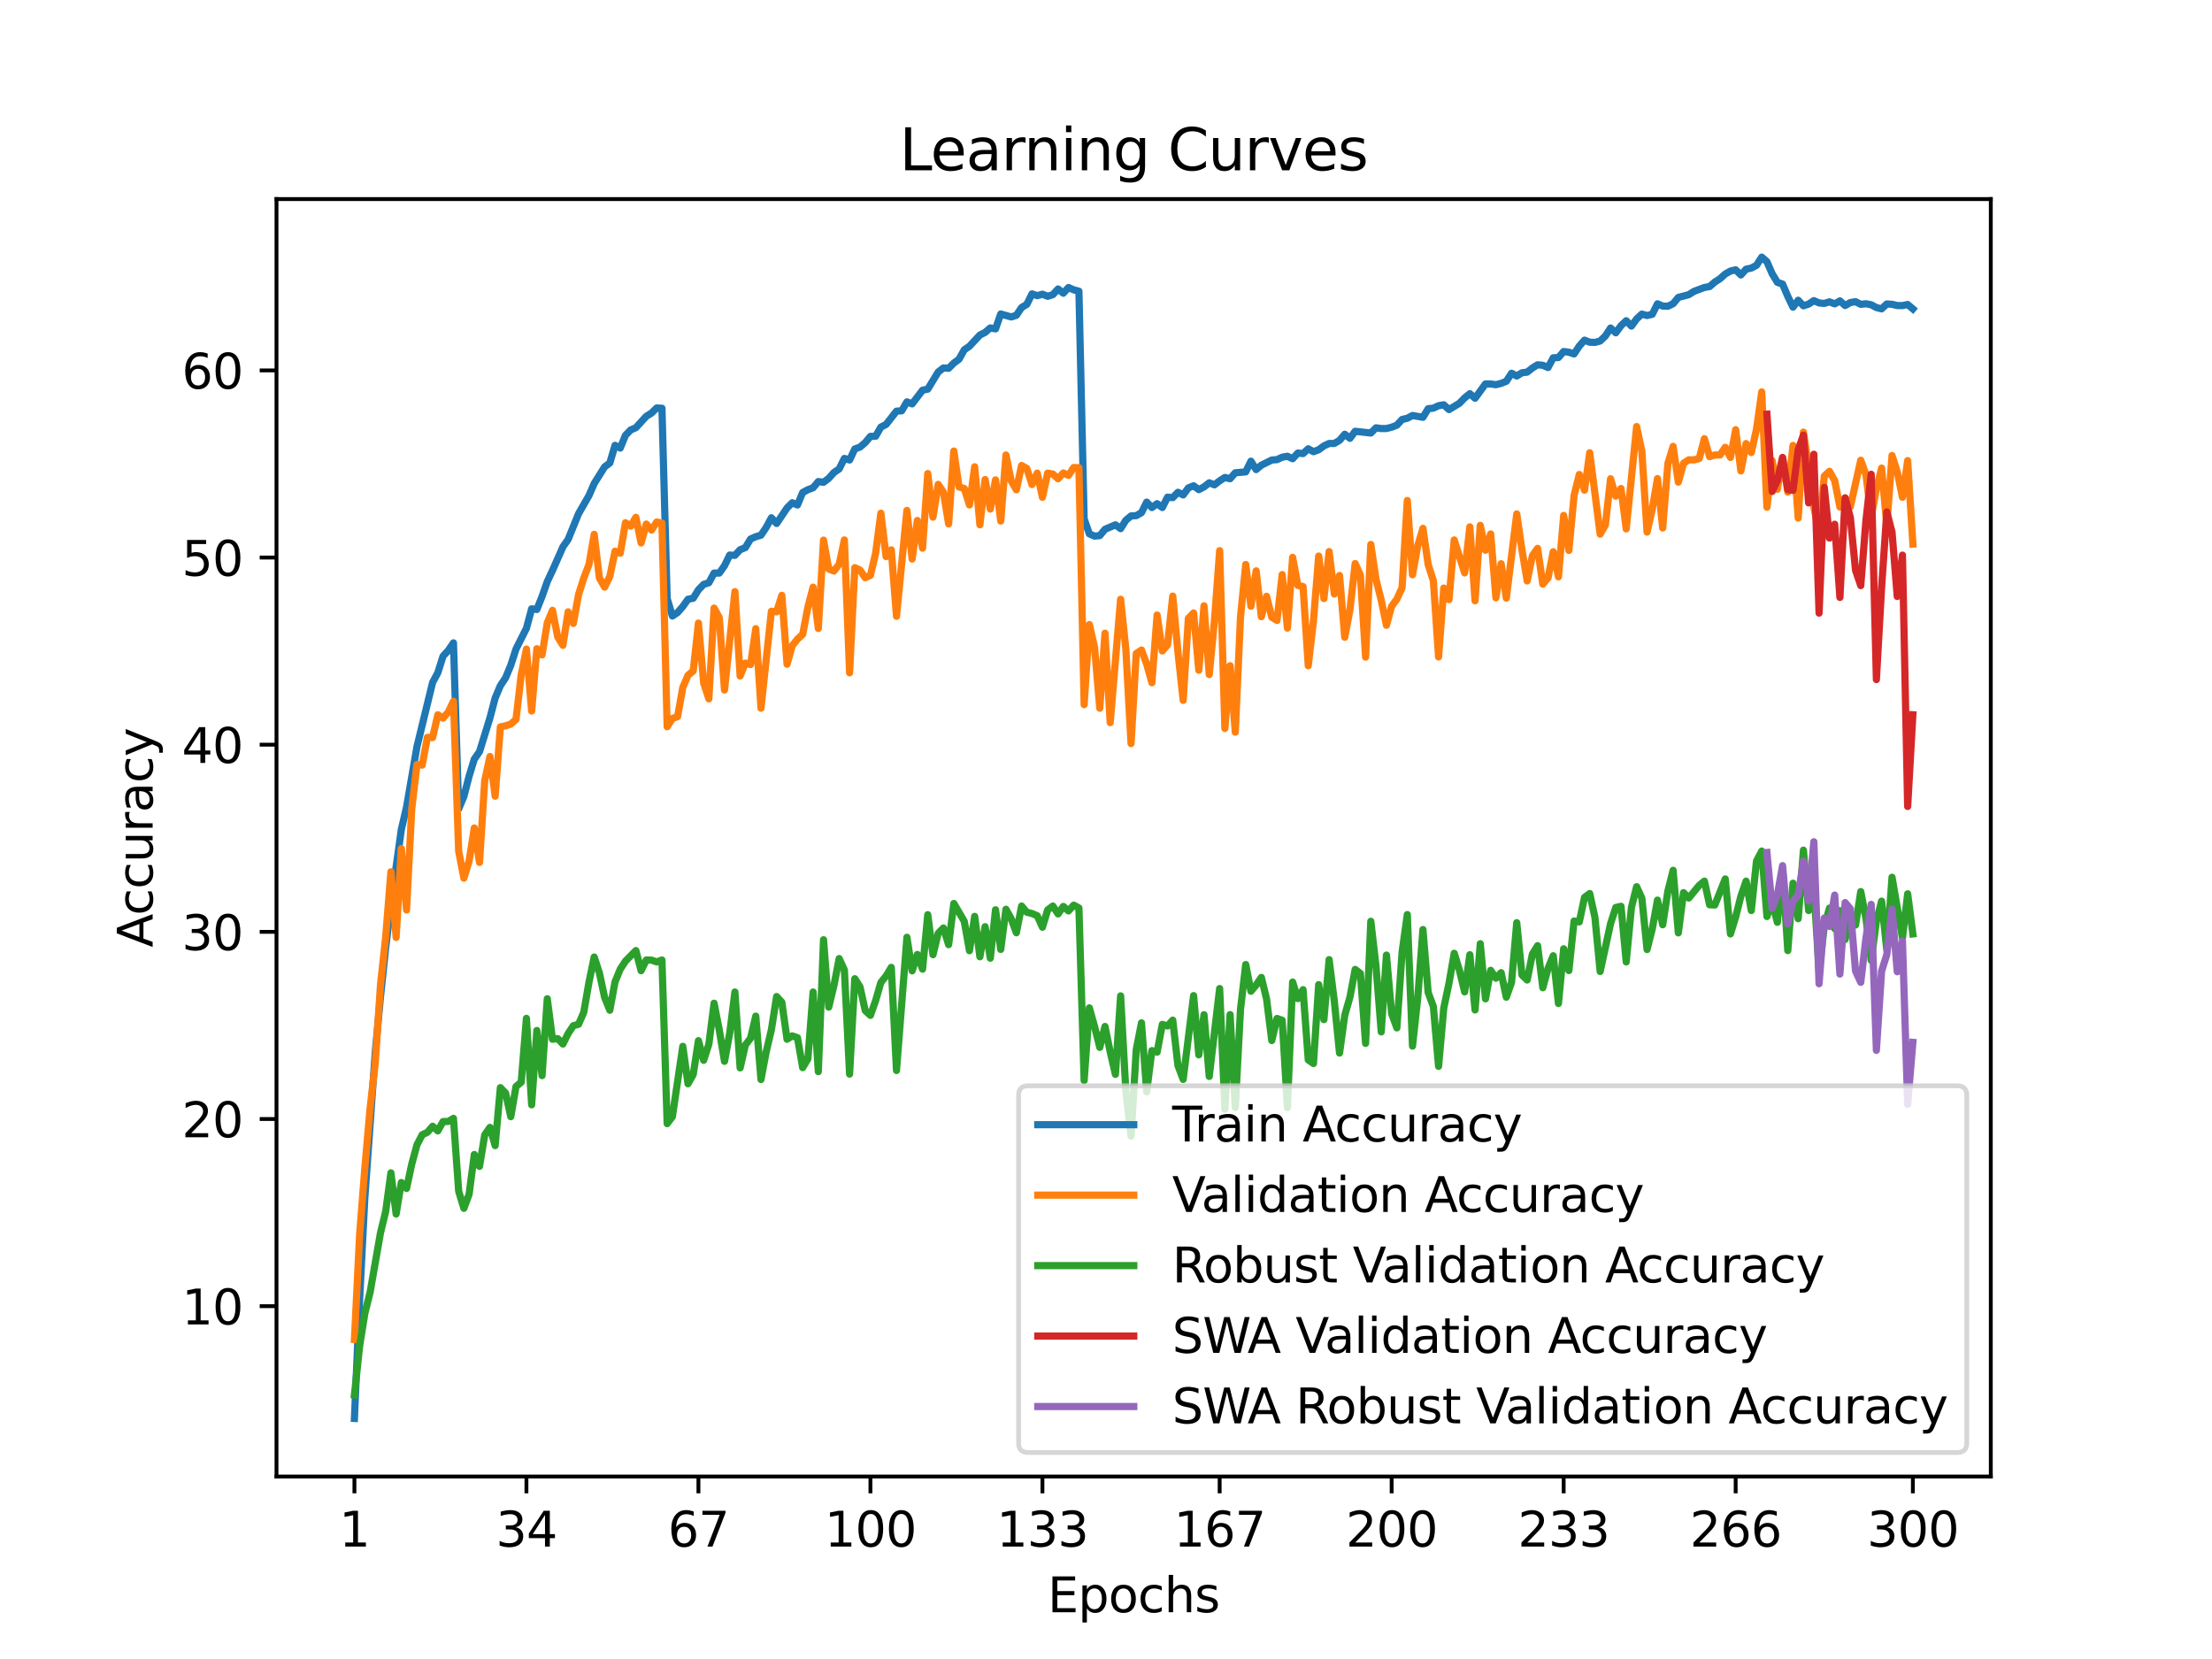 <?xml version="1.0" encoding="utf-8" standalone="no"?>
<!DOCTYPE svg PUBLIC "-//W3C//DTD SVG 1.1//EN"
  "http://www.w3.org/Graphics/SVG/1.1/DTD/svg11.dtd">
<svg xmlns:xlink="http://www.w3.org/1999/xlink" width="460.8pt" height="345.6pt" viewBox="0 0 460.8 345.6" xmlns="http://www.w3.org/2000/svg" version="1.1">
 <defs>
  <style type="text/css">*{stroke-linejoin: round; stroke-linecap: butt}</style>
 </defs>
 <g id="figure_1">
  <g id="patch_1">
   <path d="M 0 345.6 
L 460.8 345.6 
L 460.8 0 
L 0 0 
z
" style="fill: #ffffff"/>
  </g>
  <g id="axes_1">
   <g id="patch_2">
    <path d="M 57.6 307.584 
L 414.72 307.584 
L 414.72 41.472 
L 57.6 41.472 
z
" style="fill: #ffffff"/>
   </g>
   <g id="matplotlib.axis_1">
    <g id="xtick_1">
     <g id="line2d_1">
      <defs>
       <path id="m7c2b54665d" d="M 0 0 
L 0 3.5 
" style="stroke: #000000; stroke-width: 0.8"/>
      </defs>
      <g>
       <use xlink:href="#m7c2b54665d" x="73.833" y="307.584" style="stroke: #000000; stroke-width: 0.8"/>
      </g>
     </g>
     <g id="text_1">
      <!-- 1 -->
      <g transform="translate(70.651 322.182) scale(0.1 -0.1)">
       <defs>
        <path id="DejaVuSans-31" d="M 794 531 
L 1825 531 
L 1825 4091 
L 703 3866 
L 703 4441 
L 1819 4666 
L 2450 4666 
L 2450 531 
L 3481 531 
L 3481 0 
L 794 0 
L 794 531 
z
" transform="scale(0.016)"/>
       </defs>
       <use xlink:href="#DejaVuSans-31"/>
      </g>
     </g>
    </g>
    <g id="xtick_2">
     <g id="line2d_2">
      <g>
       <use xlink:href="#m7c2b54665d" x="109.664" y="307.584" style="stroke: #000000; stroke-width: 0.8"/>
      </g>
     </g>
     <g id="text_2">
      <!-- 34 -->
      <g transform="translate(103.302 322.182) scale(0.1 -0.1)">
       <defs>
        <path id="DejaVuSans-33" d="M 2597 2516 
Q 3050 2419 3304 2112 
Q 3559 1806 3559 1356 
Q 3559 666 3084 287 
Q 2609 -91 1734 -91 
Q 1441 -91 1130 -33 
Q 819 25 488 141 
L 488 750 
Q 750 597 1062 519 
Q 1375 441 1716 441 
Q 2309 441 2620 675 
Q 2931 909 2931 1356 
Q 2931 1769 2642 2001 
Q 2353 2234 1838 2234 
L 1294 2234 
L 1294 2753 
L 1863 2753 
Q 2328 2753 2575 2939 
Q 2822 3125 2822 3475 
Q 2822 3834 2567 4026 
Q 2313 4219 1838 4219 
Q 1578 4219 1281 4162 
Q 984 4106 628 3988 
L 628 4550 
Q 988 4650 1302 4700 
Q 1616 4750 1894 4750 
Q 2613 4750 3031 4423 
Q 3450 4097 3450 3541 
Q 3450 3153 3228 2886 
Q 3006 2619 2597 2516 
z
" transform="scale(0.016)"/>
        <path id="DejaVuSans-34" d="M 2419 4116 
L 825 1625 
L 2419 1625 
L 2419 4116 
z
M 2253 4666 
L 3047 4666 
L 3047 1625 
L 3713 1625 
L 3713 1100 
L 3047 1100 
L 3047 0 
L 2419 0 
L 2419 1100 
L 313 1100 
L 313 1709 
L 2253 4666 
z
" transform="scale(0.016)"/>
       </defs>
       <use xlink:href="#DejaVuSans-33"/>
       <use xlink:href="#DejaVuSans-34" x="63.623"/>
      </g>
     </g>
    </g>
    <g id="xtick_3">
     <g id="line2d_3">
      <g>
       <use xlink:href="#m7c2b54665d" x="145.496" y="307.584" style="stroke: #000000; stroke-width: 0.8"/>
      </g>
     </g>
     <g id="text_3">
      <!-- 67 -->
      <g transform="translate(139.133 322.182) scale(0.1 -0.1)">
       <defs>
        <path id="DejaVuSans-36" d="M 2113 2584 
Q 1688 2584 1439 2293 
Q 1191 2003 1191 1497 
Q 1191 994 1439 701 
Q 1688 409 2113 409 
Q 2538 409 2786 701 
Q 3034 994 3034 1497 
Q 3034 2003 2786 2293 
Q 2538 2584 2113 2584 
z
M 3366 4563 
L 3366 3988 
Q 3128 4100 2886 4159 
Q 2644 4219 2406 4219 
Q 1781 4219 1451 3797 
Q 1122 3375 1075 2522 
Q 1259 2794 1537 2939 
Q 1816 3084 2150 3084 
Q 2853 3084 3261 2657 
Q 3669 2231 3669 1497 
Q 3669 778 3244 343 
Q 2819 -91 2113 -91 
Q 1303 -91 875 529 
Q 447 1150 447 2328 
Q 447 3434 972 4092 
Q 1497 4750 2381 4750 
Q 2619 4750 2861 4703 
Q 3103 4656 3366 4563 
z
" transform="scale(0.016)"/>
        <path id="DejaVuSans-37" d="M 525 4666 
L 3525 4666 
L 3525 4397 
L 1831 0 
L 1172 0 
L 2766 4134 
L 525 4134 
L 525 4666 
z
" transform="scale(0.016)"/>
       </defs>
       <use xlink:href="#DejaVuSans-36"/>
       <use xlink:href="#DejaVuSans-37" x="63.623"/>
      </g>
     </g>
    </g>
    <g id="xtick_4">
     <g id="line2d_4">
      <g>
       <use xlink:href="#m7c2b54665d" x="181.327" y="307.584" style="stroke: #000000; stroke-width: 0.8"/>
      </g>
     </g>
     <g id="text_4">
      <!-- 100 -->
      <g transform="translate(171.783 322.182) scale(0.1 -0.1)">
       <defs>
        <path id="DejaVuSans-30" d="M 2034 4250 
Q 1547 4250 1301 3770 
Q 1056 3291 1056 2328 
Q 1056 1369 1301 889 
Q 1547 409 2034 409 
Q 2525 409 2770 889 
Q 3016 1369 3016 2328 
Q 3016 3291 2770 3770 
Q 2525 4250 2034 4250 
z
M 2034 4750 
Q 2819 4750 3233 4129 
Q 3647 3509 3647 2328 
Q 3647 1150 3233 529 
Q 2819 -91 2034 -91 
Q 1250 -91 836 529 
Q 422 1150 422 2328 
Q 422 3509 836 4129 
Q 1250 4750 2034 4750 
z
" transform="scale(0.016)"/>
       </defs>
       <use xlink:href="#DejaVuSans-31"/>
       <use xlink:href="#DejaVuSans-30" x="63.623"/>
       <use xlink:href="#DejaVuSans-30" x="127.246"/>
      </g>
     </g>
    </g>
    <g id="xtick_5">
     <g id="line2d_5">
      <g>
       <use xlink:href="#m7c2b54665d" x="217.158" y="307.584" style="stroke: #000000; stroke-width: 0.8"/>
      </g>
     </g>
     <g id="text_5">
      <!-- 133 -->
      <g transform="translate(207.615 322.182) scale(0.1 -0.1)">
       <use xlink:href="#DejaVuSans-31"/>
       <use xlink:href="#DejaVuSans-33" x="63.623"/>
       <use xlink:href="#DejaVuSans-33" x="127.246"/>
      </g>
     </g>
    </g>
    <g id="xtick_6">
     <g id="line2d_6">
      <g>
       <use xlink:href="#m7c2b54665d" x="254.076" y="307.584" style="stroke: #000000; stroke-width: 0.8"/>
      </g>
     </g>
     <g id="text_6">
      <!-- 167 -->
      <g transform="translate(244.532 322.182) scale(0.1 -0.1)">
       <use xlink:href="#DejaVuSans-31"/>
       <use xlink:href="#DejaVuSans-36" x="63.623"/>
       <use xlink:href="#DejaVuSans-37" x="127.246"/>
      </g>
     </g>
    </g>
    <g id="xtick_7">
     <g id="line2d_7">
      <g>
       <use xlink:href="#m7c2b54665d" x="289.907" y="307.584" style="stroke: #000000; stroke-width: 0.8"/>
      </g>
     </g>
     <g id="text_7">
      <!-- 200 -->
      <g transform="translate(280.363 322.182) scale(0.1 -0.1)">
       <defs>
        <path id="DejaVuSans-32" d="M 1228 531 
L 3431 531 
L 3431 0 
L 469 0 
L 469 531 
Q 828 903 1448 1529 
Q 2069 2156 2228 2338 
Q 2531 2678 2651 2914 
Q 2772 3150 2772 3378 
Q 2772 3750 2511 3984 
Q 2250 4219 1831 4219 
Q 1534 4219 1204 4116 
Q 875 4013 500 3803 
L 500 4441 
Q 881 4594 1212 4672 
Q 1544 4750 1819 4750 
Q 2544 4750 2975 4387 
Q 3406 4025 3406 3419 
Q 3406 3131 3298 2873 
Q 3191 2616 2906 2266 
Q 2828 2175 2409 1742 
Q 1991 1309 1228 531 
z
" transform="scale(0.016)"/>
       </defs>
       <use xlink:href="#DejaVuSans-32"/>
       <use xlink:href="#DejaVuSans-30" x="63.623"/>
       <use xlink:href="#DejaVuSans-30" x="127.246"/>
      </g>
     </g>
    </g>
    <g id="xtick_8">
     <g id="line2d_8">
      <g>
       <use xlink:href="#m7c2b54665d" x="325.739" y="307.584" style="stroke: #000000; stroke-width: 0.8"/>
      </g>
     </g>
     <g id="text_8">
      <!-- 233 -->
      <g transform="translate(316.195 322.182) scale(0.1 -0.1)">
       <use xlink:href="#DejaVuSans-32"/>
       <use xlink:href="#DejaVuSans-33" x="63.623"/>
       <use xlink:href="#DejaVuSans-33" x="127.246"/>
      </g>
     </g>
    </g>
    <g id="xtick_9">
     <g id="line2d_9">
      <g>
       <use xlink:href="#m7c2b54665d" x="361.57" y="307.584" style="stroke: #000000; stroke-width: 0.8"/>
      </g>
     </g>
     <g id="text_9">
      <!-- 266 -->
      <g transform="translate(352.026 322.182) scale(0.1 -0.1)">
       <use xlink:href="#DejaVuSans-32"/>
       <use xlink:href="#DejaVuSans-36" x="63.623"/>
       <use xlink:href="#DejaVuSans-36" x="127.246"/>
      </g>
     </g>
    </g>
    <g id="xtick_10">
     <g id="line2d_10">
      <g>
       <use xlink:href="#m7c2b54665d" x="398.487" y="307.584" style="stroke: #000000; stroke-width: 0.8"/>
      </g>
     </g>
     <g id="text_10">
      <!-- 300 -->
      <g transform="translate(388.944 322.182) scale(0.1 -0.1)">
       <use xlink:href="#DejaVuSans-33"/>
       <use xlink:href="#DejaVuSans-30" x="63.623"/>
       <use xlink:href="#DejaVuSans-30" x="127.246"/>
      </g>
     </g>
    </g>
    <g id="text_11">
     <!-- Epochs -->
     <g transform="translate(218.244 335.861) scale(0.1 -0.1)">
      <defs>
       <path id="DejaVuSans-45" d="M 628 4666 
L 3578 4666 
L 3578 4134 
L 1259 4134 
L 1259 2753 
L 3481 2753 
L 3481 2222 
L 1259 2222 
L 1259 531 
L 3634 531 
L 3634 0 
L 628 0 
L 628 4666 
z
" transform="scale(0.016)"/>
       <path id="DejaVuSans-70" d="M 1159 525 
L 1159 -1331 
L 581 -1331 
L 581 3500 
L 1159 3500 
L 1159 2969 
Q 1341 3281 1617 3432 
Q 1894 3584 2278 3584 
Q 2916 3584 3314 3078 
Q 3713 2572 3713 1747 
Q 3713 922 3314 415 
Q 2916 -91 2278 -91 
Q 1894 -91 1617 61 
Q 1341 213 1159 525 
z
M 3116 1747 
Q 3116 2381 2855 2742 
Q 2594 3103 2138 3103 
Q 1681 3103 1420 2742 
Q 1159 2381 1159 1747 
Q 1159 1113 1420 752 
Q 1681 391 2138 391 
Q 2594 391 2855 752 
Q 3116 1113 3116 1747 
z
" transform="scale(0.016)"/>
       <path id="DejaVuSans-6f" d="M 1959 3097 
Q 1497 3097 1228 2736 
Q 959 2375 959 1747 
Q 959 1119 1226 758 
Q 1494 397 1959 397 
Q 2419 397 2687 759 
Q 2956 1122 2956 1747 
Q 2956 2369 2687 2733 
Q 2419 3097 1959 3097 
z
M 1959 3584 
Q 2709 3584 3137 3096 
Q 3566 2609 3566 1747 
Q 3566 888 3137 398 
Q 2709 -91 1959 -91 
Q 1206 -91 779 398 
Q 353 888 353 1747 
Q 353 2609 779 3096 
Q 1206 3584 1959 3584 
z
" transform="scale(0.016)"/>
       <path id="DejaVuSans-63" d="M 3122 3366 
L 3122 2828 
Q 2878 2963 2633 3030 
Q 2388 3097 2138 3097 
Q 1578 3097 1268 2742 
Q 959 2388 959 1747 
Q 959 1106 1268 751 
Q 1578 397 2138 397 
Q 2388 397 2633 464 
Q 2878 531 3122 666 
L 3122 134 
Q 2881 22 2623 -34 
Q 2366 -91 2075 -91 
Q 1284 -91 818 406 
Q 353 903 353 1747 
Q 353 2603 823 3093 
Q 1294 3584 2113 3584 
Q 2378 3584 2631 3529 
Q 2884 3475 3122 3366 
z
" transform="scale(0.016)"/>
       <path id="DejaVuSans-68" d="M 3513 2113 
L 3513 0 
L 2938 0 
L 2938 2094 
Q 2938 2591 2744 2837 
Q 2550 3084 2163 3084 
Q 1697 3084 1428 2787 
Q 1159 2491 1159 1978 
L 1159 0 
L 581 0 
L 581 4863 
L 1159 4863 
L 1159 2956 
Q 1366 3272 1645 3428 
Q 1925 3584 2291 3584 
Q 2894 3584 3203 3211 
Q 3513 2838 3513 2113 
z
" transform="scale(0.016)"/>
       <path id="DejaVuSans-73" d="M 2834 3397 
L 2834 2853 
Q 2591 2978 2328 3040 
Q 2066 3103 1784 3103 
Q 1356 3103 1142 2972 
Q 928 2841 928 2578 
Q 928 2378 1081 2264 
Q 1234 2150 1697 2047 
L 1894 2003 
Q 2506 1872 2764 1633 
Q 3022 1394 3022 966 
Q 3022 478 2636 193 
Q 2250 -91 1575 -91 
Q 1294 -91 989 -36 
Q 684 19 347 128 
L 347 722 
Q 666 556 975 473 
Q 1284 391 1588 391 
Q 1994 391 2212 530 
Q 2431 669 2431 922 
Q 2431 1156 2273 1281 
Q 2116 1406 1581 1522 
L 1381 1569 
Q 847 1681 609 1914 
Q 372 2147 372 2553 
Q 372 3047 722 3315 
Q 1072 3584 1716 3584 
Q 2034 3584 2315 3537 
Q 2597 3491 2834 3397 
z
" transform="scale(0.016)"/>
      </defs>
      <use xlink:href="#DejaVuSans-45"/>
      <use xlink:href="#DejaVuSans-70" x="63.184"/>
      <use xlink:href="#DejaVuSans-6f" x="126.66"/>
      <use xlink:href="#DejaVuSans-63" x="187.842"/>
      <use xlink:href="#DejaVuSans-68" x="242.822"/>
      <use xlink:href="#DejaVuSans-73" x="306.201"/>
     </g>
    </g>
   </g>
   <g id="matplotlib.axis_2">
    <g id="ytick_1">
     <g id="line2d_11">
      <defs>
       <path id="m77ca73dbf1" d="M 0 0 
L -3.5 0 
" style="stroke: #000000; stroke-width: 0.8"/>
      </defs>
      <g>
       <use xlink:href="#m77ca73dbf1" x="57.6" y="272.099" style="stroke: #000000; stroke-width: 0.8"/>
      </g>
     </g>
     <g id="text_12">
      <!-- 10 -->
      <g transform="translate(37.875 275.898) scale(0.1 -0.1)">
       <use xlink:href="#DejaVuSans-31"/>
       <use xlink:href="#DejaVuSans-30" x="63.623"/>
      </g>
     </g>
    </g>
    <g id="ytick_2">
     <g id="line2d_12">
      <g>
       <use xlink:href="#m77ca73dbf1" x="57.6" y="233.111" style="stroke: #000000; stroke-width: 0.8"/>
      </g>
     </g>
     <g id="text_13">
      <!-- 20 -->
      <g transform="translate(37.875 236.91) scale(0.1 -0.1)">
       <use xlink:href="#DejaVuSans-32"/>
       <use xlink:href="#DejaVuSans-30" x="63.623"/>
      </g>
     </g>
    </g>
    <g id="ytick_3">
     <g id="line2d_13">
      <g>
       <use xlink:href="#m77ca73dbf1" x="57.6" y="194.123" style="stroke: #000000; stroke-width: 0.8"/>
      </g>
     </g>
     <g id="text_14">
      <!-- 30 -->
      <g transform="translate(37.875 197.923) scale(0.1 -0.1)">
       <use xlink:href="#DejaVuSans-33"/>
       <use xlink:href="#DejaVuSans-30" x="63.623"/>
      </g>
     </g>
    </g>
    <g id="ytick_4">
     <g id="line2d_14">
      <g>
       <use xlink:href="#m77ca73dbf1" x="57.6" y="155.135" style="stroke: #000000; stroke-width: 0.8"/>
      </g>
     </g>
     <g id="text_15">
      <!-- 40 -->
      <g transform="translate(37.875 158.935) scale(0.1 -0.1)">
       <use xlink:href="#DejaVuSans-34"/>
       <use xlink:href="#DejaVuSans-30" x="63.623"/>
      </g>
     </g>
    </g>
    <g id="ytick_5">
     <g id="line2d_15">
      <g>
       <use xlink:href="#m77ca73dbf1" x="57.6" y="116.147" style="stroke: #000000; stroke-width: 0.8"/>
      </g>
     </g>
     <g id="text_16">
      <!-- 50 -->
      <g transform="translate(37.875 119.947) scale(0.1 -0.1)">
       <defs>
        <path id="DejaVuSans-35" d="M 691 4666 
L 3169 4666 
L 3169 4134 
L 1269 4134 
L 1269 2991 
Q 1406 3038 1543 3061 
Q 1681 3084 1819 3084 
Q 2600 3084 3056 2656 
Q 3513 2228 3513 1497 
Q 3513 744 3044 326 
Q 2575 -91 1722 -91 
Q 1428 -91 1123 -41 
Q 819 9 494 109 
L 494 744 
Q 775 591 1075 516 
Q 1375 441 1709 441 
Q 2250 441 2565 725 
Q 2881 1009 2881 1497 
Q 2881 1984 2565 2268 
Q 2250 2553 1709 2553 
Q 1456 2553 1204 2497 
Q 953 2441 691 2322 
L 691 4666 
z
" transform="scale(0.016)"/>
       </defs>
       <use xlink:href="#DejaVuSans-35"/>
       <use xlink:href="#DejaVuSans-30" x="63.623"/>
      </g>
     </g>
    </g>
    <g id="ytick_6">
     <g id="line2d_16">
      <g>
       <use xlink:href="#m77ca73dbf1" x="57.6" y="77.16" style="stroke: #000000; stroke-width: 0.8"/>
      </g>
     </g>
     <g id="text_17">
      <!-- 60 -->
      <g transform="translate(37.875 80.959) scale(0.1 -0.1)">
       <use xlink:href="#DejaVuSans-36"/>
       <use xlink:href="#DejaVuSans-30" x="63.623"/>
      </g>
     </g>
    </g>
    <g id="text_18">
     <!-- Accuracy -->
     <g transform="translate(31.795 197.356) rotate(-90) scale(0.1 -0.1)">
      <defs>
       <path id="DejaVuSans-41" d="M 2188 4044 
L 1331 1722 
L 3047 1722 
L 2188 4044 
z
M 1831 4666 
L 2547 4666 
L 4325 0 
L 3669 0 
L 3244 1197 
L 1141 1197 
L 716 0 
L 50 0 
L 1831 4666 
z
" transform="scale(0.016)"/>
       <path id="DejaVuSans-75" d="M 544 1381 
L 544 3500 
L 1119 3500 
L 1119 1403 
Q 1119 906 1312 657 
Q 1506 409 1894 409 
Q 2359 409 2629 706 
Q 2900 1003 2900 1516 
L 2900 3500 
L 3475 3500 
L 3475 0 
L 2900 0 
L 2900 538 
Q 2691 219 2414 64 
Q 2138 -91 1772 -91 
Q 1169 -91 856 284 
Q 544 659 544 1381 
z
M 1991 3584 
L 1991 3584 
z
" transform="scale(0.016)"/>
       <path id="DejaVuSans-72" d="M 2631 2963 
Q 2534 3019 2420 3045 
Q 2306 3072 2169 3072 
Q 1681 3072 1420 2755 
Q 1159 2438 1159 1844 
L 1159 0 
L 581 0 
L 581 3500 
L 1159 3500 
L 1159 2956 
Q 1341 3275 1631 3429 
Q 1922 3584 2338 3584 
Q 2397 3584 2469 3576 
Q 2541 3569 2628 3553 
L 2631 2963 
z
" transform="scale(0.016)"/>
       <path id="DejaVuSans-61" d="M 2194 1759 
Q 1497 1759 1228 1600 
Q 959 1441 959 1056 
Q 959 750 1161 570 
Q 1363 391 1709 391 
Q 2188 391 2477 730 
Q 2766 1069 2766 1631 
L 2766 1759 
L 2194 1759 
z
M 3341 1997 
L 3341 0 
L 2766 0 
L 2766 531 
Q 2569 213 2275 61 
Q 1981 -91 1556 -91 
Q 1019 -91 701 211 
Q 384 513 384 1019 
Q 384 1609 779 1909 
Q 1175 2209 1959 2209 
L 2766 2209 
L 2766 2266 
Q 2766 2663 2505 2880 
Q 2244 3097 1772 3097 
Q 1472 3097 1187 3025 
Q 903 2953 641 2809 
L 641 3341 
Q 956 3463 1253 3523 
Q 1550 3584 1831 3584 
Q 2591 3584 2966 3190 
Q 3341 2797 3341 1997 
z
" transform="scale(0.016)"/>
       <path id="DejaVuSans-79" d="M 2059 -325 
Q 1816 -950 1584 -1140 
Q 1353 -1331 966 -1331 
L 506 -1331 
L 506 -850 
L 844 -850 
Q 1081 -850 1212 -737 
Q 1344 -625 1503 -206 
L 1606 56 
L 191 3500 
L 800 3500 
L 1894 763 
L 2988 3500 
L 3597 3500 
L 2059 -325 
z
" transform="scale(0.016)"/>
      </defs>
      <use xlink:href="#DejaVuSans-41"/>
      <use xlink:href="#DejaVuSans-63" x="66.658"/>
      <use xlink:href="#DejaVuSans-63" x="121.639"/>
      <use xlink:href="#DejaVuSans-75" x="176.619"/>
      <use xlink:href="#DejaVuSans-72" x="239.998"/>
      <use xlink:href="#DejaVuSans-61" x="281.111"/>
      <use xlink:href="#DejaVuSans-63" x="342.391"/>
      <use xlink:href="#DejaVuSans-79" x="397.371"/>
     </g>
    </g>
   </g>
   <g id="line2d_17">
    <path d="M 73.833 295.488 
L 74.919 270.649 
L 76.004 249.533 
L 78.176 219.169 
L 79.262 207.66 
L 80.348 197.429 
L 81.433 188.396 
L 83.605 172.801 
L 84.691 168.122 
L 86.862 155.529 
L 90.12 142.164 
L 91.206 140.141 
L 92.291 136.698 
L 93.377 135.513 
L 94.463 133.922 
L 95.549 168.504 
L 96.635 165.912 
L 97.72 161.697 
L 98.806 158.145 
L 99.892 156.59 
L 102.064 149.548 
L 103.149 145.416 
L 104.235 142.839 
L 105.321 141.201 
L 106.407 138.573 
L 107.493 135.205 
L 109.664 130.885 
L 110.75 126.83 
L 111.836 126.967 
L 112.922 124.249 
L 114.007 121.15 
L 115.093 118.842 
L 117.265 113.921 
L 118.351 112.37 
L 120.522 107.013 
L 122.694 103.231 
L 123.78 100.728 
L 125.951 97.258 
L 127.037 96.447 
L 128.123 92.774 
L 129.209 93.343 
L 130.294 90.681 
L 131.38 89.566 
L 132.466 89.098 
L 134.638 86.716 
L 135.723 86.049 
L 136.809 84.988 
L 137.895 85.043 
L 138.981 124.678 
L 140.067 128.327 
L 141.152 127.602 
L 142.238 126.351 
L 143.324 124.834 
L 144.41 124.62 
L 145.496 122.865 
L 146.581 121.738 
L 147.667 121.399 
L 148.753 119.383 
L 149.839 119.387 
L 150.925 117.855 
L 152.01 115.629 
L 153.096 115.687 
L 154.182 114.51 
L 155.268 114.077 
L 156.354 112.284 
L 157.439 111.808 
L 158.525 111.485 
L 159.611 109.874 
L 160.697 107.863 
L 161.783 109.052 
L 163.954 105.823 
L 165.04 104.732 
L 166.126 105.2 
L 167.212 102.595 
L 168.297 102.01 
L 169.383 101.609 
L 170.469 100.315 
L 171.555 100.47 
L 172.641 99.644 
L 173.726 98.427 
L 174.812 97.687 
L 175.898 95.499 
L 176.984 95.823 
L 178.07 93.527 
L 179.155 93.133 
L 180.241 92.205 
L 181.327 90.903 
L 182.413 90.879 
L 183.499 88.977 
L 184.584 88.423 
L 186.756 85.655 
L 187.842 85.573 
L 188.928 83.717 
L 190.013 84.135 
L 192.185 81.285 
L 193.271 81.066 
L 195.442 77.495 
L 196.528 76.657 
L 197.614 76.723 
L 198.7 75.631 
L 199.786 74.828 
L 200.871 72.871 
L 201.957 72.126 
L 204.129 69.795 
L 205.215 69.245 
L 206.3 68.313 
L 207.386 68.512 
L 208.472 65.409 
L 210.644 66.025 
L 211.729 65.682 
L 212.815 64.06 
L 213.901 63.409 
L 214.987 61.221 
L 216.073 61.592 
L 217.158 61.288 
L 218.244 61.724 
L 219.33 61.377 
L 220.416 60.2 
L 221.502 61.081 
L 222.587 59.892 
L 223.673 60.379 
L 224.759 60.66 
L 225.845 108.085 
L 226.931 111.208 
L 228.016 111.683 
L 229.102 111.578 
L 230.188 110.268 
L 232.36 109.329 
L 233.445 110.124 
L 234.531 108.385 
L 235.617 107.477 
L 236.703 107.418 
L 237.789 106.798 
L 238.875 104.603 
L 239.96 105.734 
L 241.046 104.927 
L 242.132 105.73 
L 243.218 103.57 
L 244.304 103.667 
L 245.389 102.552 
L 246.475 103.102 
L 247.561 101.64 
L 248.647 101.2 
L 249.733 102.003 
L 250.818 101.43 
L 251.904 100.58 
L 252.99 101.001 
L 254.076 100.159 
L 255.162 99.465 
L 256.247 99.73 
L 257.333 98.486 
L 259.505 98.303 
L 260.591 96.073 
L 261.676 97.823 
L 262.762 96.907 
L 264.934 95.831 
L 266.02 95.753 
L 267.105 95.242 
L 268.191 95.047 
L 269.277 95.558 
L 270.363 94.381 
L 271.449 94.49 
L 272.534 93.488 
L 273.62 94.096 
L 274.706 93.69 
L 275.792 92.891 
L 276.878 92.384 
L 277.963 92.377 
L 279.049 91.737 
L 280.135 90.462 
L 281.221 91.304 
L 282.307 89.842 
L 285.564 90.209 
L 286.65 89.121 
L 287.736 89.277 
L 288.821 89.269 
L 289.907 88.992 
L 290.993 88.571 
L 292.079 87.382 
L 293.165 87.129 
L 294.25 86.556 
L 296.422 86.934 
L 297.508 85.144 
L 298.594 85.023 
L 299.679 84.513 
L 300.765 84.326 
L 301.851 85.324 
L 304.023 84.014 
L 305.108 82.891 
L 306.194 82.014 
L 307.28 82.965 
L 309.452 79.978 
L 310.537 79.986 
L 311.623 80.142 
L 312.709 79.861 
L 313.795 79.433 
L 314.881 77.752 
L 315.966 78.329 
L 317.052 77.651 
L 318.138 77.522 
L 319.224 76.661 
L 320.31 75.99 
L 321.395 76.095 
L 322.481 76.563 
L 323.567 74.536 
L 324.653 74.481 
L 325.739 73.226 
L 326.824 73.374 
L 327.91 73.733 
L 328.996 72.087 
L 330.082 70.867 
L 331.168 71.288 
L 332.253 71.331 
L 333.339 71.038 
L 334.425 69.994 
L 335.511 68.333 
L 336.597 69.327 
L 337.682 67.849 
L 338.768 66.816 
L 339.854 67.927 
L 340.94 66.442 
L 342.026 65.432 
L 343.111 65.728 
L 344.197 65.471 
L 345.283 63.288 
L 346.369 63.767 
L 347.455 63.795 
L 348.54 63.272 
L 349.626 61.958 
L 351.798 61.385 
L 352.884 60.699 
L 355.055 59.884 
L 356.141 59.701 
L 357.227 58.749 
L 358.313 58.059 
L 359.398 57.081 
L 360.484 56.465 
L 361.57 56.215 
L 362.656 57.28 
L 363.742 56.075 
L 364.827 55.845 
L 365.913 55.268 
L 366.999 53.568 
L 368.085 54.515 
L 369.171 57.018 
L 370.256 58.812 
L 371.342 59.182 
L 372.428 61.736 
L 373.514 63.986 
L 374.6 62.547 
L 375.685 63.705 
L 376.771 63.346 
L 377.857 62.625 
L 378.943 63.104 
L 380.029 63.206 
L 381.114 62.878 
L 382.2 63.303 
L 383.286 62.679 
L 384.372 63.65 
L 385.458 63.026 
L 386.543 62.847 
L 387.629 63.397 
L 388.715 63.28 
L 389.801 63.49 
L 390.887 64.067 
L 391.972 64.34 
L 393.058 63.323 
L 394.144 63.389 
L 395.23 63.65 
L 396.316 63.662 
L 397.401 63.432 
L 398.487 64.352 
L 398.487 64.352 
" clip-path="url(#p05bdc3b7e3)" style="fill: none; stroke: #1f77b4; stroke-width: 1.5; stroke-linecap: square"/>
   </g>
   <g id="line2d_18">
    <path d="M 73.833 279.039 
L 74.919 257.128 
L 76.004 243.287 
L 77.09 230.967 
L 78.176 221.376 
L 79.262 205.196 
L 80.348 195.176 
L 81.433 181.608 
L 82.519 195.293 
L 83.605 176.774 
L 84.691 189.562 
L 85.777 168.508 
L 86.862 159.268 
L 87.948 159.385 
L 89.034 153.615 
L 90.12 153.654 
L 91.206 148.897 
L 92.291 149.599 
L 93.377 148.352 
L 94.463 146.09 
L 95.549 177.32 
L 96.635 182.934 
L 97.72 179.386 
L 98.806 172.485 
L 99.892 179.659 
L 100.978 162.582 
L 102.064 157.592 
L 103.149 165.857 
L 104.235 151.432 
L 105.321 151.198 
L 106.407 150.847 
L 107.493 149.872 
L 108.578 140.554 
L 109.664 135.213 
L 110.75 148.118 
L 111.836 135.135 
L 112.922 136.421 
L 114.007 129.754 
L 115.093 127.142 
L 116.179 132.678 
L 117.265 134.433 
L 118.351 127.454 
L 119.436 129.871 
L 120.522 123.867 
L 121.608 120.436 
L 122.694 117.59 
L 123.78 111.313 
L 124.865 120.397 
L 125.951 122.308 
L 127.037 120.085 
L 128.123 114.822 
L 129.209 115.251 
L 130.294 108.896 
L 131.38 109.598 
L 132.466 107.765 
L 133.552 113.106 
L 134.638 109.169 
L 135.723 110.416 
L 136.809 108.74 
L 137.895 108.974 
L 138.981 151.393 
L 140.067 149.677 
L 141.152 149.287 
L 142.238 143.205 
L 143.324 140.671 
L 144.41 139.774 
L 145.496 129.793 
L 146.581 142.269 
L 147.667 145.583 
L 148.753 126.674 
L 149.839 128.663 
L 150.925 143.751 
L 153.096 123.243 
L 154.182 140.827 
L 155.268 138.137 
L 156.354 138.449 
L 157.439 130.963 
L 158.525 147.533 
L 160.697 127.337 
L 161.783 127.454 
L 162.868 124.023 
L 163.954 138.371 
L 165.04 134.511 
L 166.126 133.146 
L 167.212 132.133 
L 168.297 126.479 
L 169.383 122.308 
L 170.469 130.924 
L 171.555 112.522 
L 172.641 118.526 
L 173.726 118.955 
L 174.812 117.551 
L 175.898 112.483 
L 176.984 140.164 
L 178.07 118.253 
L 179.155 118.76 
L 180.241 120.358 
L 181.327 119.851 
L 182.413 115.212 
L 183.499 106.907 
L 184.584 115.953 
L 185.67 114.549 
L 186.756 128.39 
L 188.928 106.323 
L 190.013 116.459 
L 191.099 108.428 
L 192.185 114.198 
L 193.271 98.642 
L 194.357 107.726 
L 195.442 100.903 
L 196.528 102.541 
L 197.614 109.13 
L 198.7 93.963 
L 199.786 101.449 
L 200.871 101.761 
L 201.957 105.192 
L 203.043 97.238 
L 204.129 109.325 
L 205.215 99.89 
L 206.3 106.05 
L 207.386 99.968 
L 208.472 108.545 
L 209.558 94.782 
L 210.644 100.162 
L 211.729 102.034 
L 212.815 96.965 
L 213.901 97.589 
L 214.987 100.942 
L 216.073 98.564 
L 217.158 103.593 
L 218.244 98.564 
L 219.33 98.759 
L 220.416 99.734 
L 221.502 98.525 
L 222.587 99.032 
L 223.673 97.394 
L 224.759 97.433 
L 225.845 146.792 
L 226.931 130.105 
L 228.016 134.862 
L 229.102 147.533 
L 230.188 131.899 
L 231.274 150.535 
L 233.445 124.842 
L 234.531 135.174 
L 235.617 154.901 
L 236.703 136.148 
L 237.789 135.408 
L 238.875 138.332 
L 239.96 142.23 
L 241.046 128.117 
L 242.132 135.602 
L 243.218 134.355 
L 244.304 124.179 
L 245.389 135.875 
L 246.475 145.895 
L 247.561 128.819 
L 248.647 127.688 
L 249.733 139.618 
L 250.818 126.206 
L 251.904 140.515 
L 252.99 129.325 
L 254.076 114.705 
L 255.162 151.743 
L 256.247 138.683 
L 257.333 152.523 
L 258.419 128.546 
L 259.505 117.59 
L 260.591 126.284 
L 261.676 118.916 
L 262.762 128.468 
L 263.848 124.218 
L 264.934 128.585 
L 266.02 129.247 
L 267.105 119.695 
L 268.191 130.846 
L 269.277 116.109 
L 270.363 121.957 
L 271.449 122.191 
L 272.534 138.683 
L 273.62 129.286 
L 274.706 115.836 
L 275.792 124.686 
L 276.878 114.9 
L 277.963 123.75 
L 279.049 119.89 
L 280.135 132.756 
L 281.221 127.025 
L 282.307 117.395 
L 283.392 119.812 
L 284.478 136.889 
L 285.564 113.418 
L 286.65 120.709 
L 287.736 125.037 
L 288.821 130.261 
L 289.907 126.284 
L 290.993 124.803 
L 292.079 122.425 
L 293.165 104.256 
L 294.25 119.734 
L 295.336 113.691 
L 296.422 110.065 
L 297.508 117.59 
L 298.594 120.982 
L 299.679 136.85 
L 300.765 122.503 
L 301.851 124.92 
L 302.937 112.483 
L 305.108 119.345 
L 306.194 109.753 
L 307.28 125.154 
L 308.366 109.442 
L 309.452 114.627 
L 310.537 111.235 
L 311.623 124.53 
L 312.709 117.434 
L 313.795 124.608 
L 315.966 107.063 
L 317.052 114.549 
L 318.138 121.021 
L 319.224 115.758 
L 320.31 114.237 
L 321.395 121.684 
L 322.481 120.397 
L 323.567 114.939 
L 324.653 120.163 
L 325.739 107.375 
L 326.824 114.666 
L 327.91 103.204 
L 328.996 98.837 
L 330.082 102.112 
L 331.168 94.314 
L 333.339 111.274 
L 334.425 109.364 
L 335.511 99.734 
L 336.597 103.359 
L 337.682 101.761 
L 338.768 110.182 
L 340.94 88.856 
L 342.026 93.963 
L 343.111 110.845 
L 344.197 106.05 
L 345.283 99.695 
L 346.369 109.987 
L 347.455 96.537 
L 348.54 92.989 
L 349.626 100.435 
L 350.712 96.498 
L 351.798 95.796 
L 352.884 95.796 
L 353.969 95.523 
L 355.055 91.39 
L 356.141 95.133 
L 357.227 94.782 
L 358.313 94.782 
L 359.398 93.184 
L 360.484 95.289 
L 361.57 89.519 
L 362.656 98.096 
L 363.742 92.404 
L 364.827 94.275 
L 365.913 89.402 
L 366.999 81.643 
L 368.085 105.66 
L 369.171 95.952 
L 370.256 101.917 
L 371.342 95.406 
L 372.428 102.502 
L 373.514 92.794 
L 374.6 107.921 
L 375.685 90.026 
L 376.771 97.316 
L 377.857 105.621 
L 378.943 110.884 
L 380.029 99.188 
L 381.114 98.174 
L 382.2 100.123 
L 383.286 105.621 
L 384.372 103.749 
L 385.458 105.543 
L 387.629 95.874 
L 388.715 98.876 
L 389.801 107.687 
L 390.887 101.839 
L 391.972 97.511 
L 393.058 109.442 
L 394.144 94.899 
L 395.23 98.291 
L 396.316 103.593 
L 397.401 95.952 
L 398.487 113.34 
L 398.487 113.34 
" clip-path="url(#p05bdc3b7e3)" style="fill: none; stroke: #ff7f0e; stroke-width: 1.5; stroke-linecap: square"/>
   </g>
   <g id="line2d_19">
    <path d="M 73.833 290.598 
L 74.919 280.381 
L 76.004 273.605 
L 77.09 269.249 
L 79.262 256.827 
L 80.348 252.336 
L 81.433 244.324 
L 82.519 252.901 
L 83.605 246.34 
L 84.691 247.577 
L 85.777 242.495 
L 86.862 238.489 
L 87.948 236.392 
L 89.034 235.881 
L 90.12 234.617 
L 91.206 235.585 
L 92.291 233.649 
L 93.377 233.622 
L 94.463 232.977 
L 95.549 248.142 
L 96.635 251.718 
L 97.72 248.787 
L 98.806 240.506 
L 99.892 242.979 
L 100.978 236.419 
L 102.064 234.859 
L 103.149 238.65 
L 104.235 226.577 
L 105.321 227.707 
L 106.407 232.627 
L 107.493 226.335 
L 108.578 225.448 
L 109.664 212.138 
L 110.75 230.154 
L 111.836 214.666 
L 112.922 224.077 
L 114.007 208.051 
L 115.093 216.494 
L 116.179 216.36 
L 117.265 217.489 
L 118.351 215.311 
L 119.436 213.671 
L 120.522 213.375 
L 121.608 210.875 
L 122.694 204.61 
L 123.78 199.367 
L 124.865 202.674 
L 125.951 207.783 
L 127.037 210.444 
L 128.123 204.529 
L 129.209 201.894 
L 130.294 200.227 
L 132.466 198.022 
L 133.552 202.217 
L 134.638 199.985 
L 135.723 200.012 
L 136.809 200.388 
L 137.895 199.985 
L 138.981 234.079 
L 140.067 232.627 
L 142.238 217.973 
L 143.324 225.771 
L 144.41 223.835 
L 145.496 216.79 
L 146.581 220.877 
L 147.667 217.516 
L 148.753 208.993 
L 149.839 214.558 
L 150.925 221.092 
L 152.01 215.257 
L 153.096 206.653 
L 154.182 222.464 
L 155.268 217.704 
L 156.354 216.279 
L 157.439 211.681 
L 158.525 224.883 
L 159.611 219.129 
L 160.697 214.505 
L 161.783 207.594 
L 162.868 208.777 
L 163.954 216.494 
L 165.04 215.795 
L 166.126 216.172 
L 167.212 222.41 
L 168.297 220.581 
L 169.383 206.653 
L 170.469 223.243 
L 171.555 195.764 
L 172.641 209.799 
L 173.726 205.309 
L 174.812 199.689 
L 175.898 202.055 
L 176.984 223.754 
L 178.07 203.884 
L 179.155 205.578 
L 180.241 210.525 
L 181.327 211.52 
L 182.413 208.428 
L 183.499 204.664 
L 184.584 203.319 
L 185.67 201.518 
L 186.756 223.001 
L 188.928 195.253 
L 190.013 202.244 
L 191.099 198.829 
L 192.185 201.894 
L 193.271 190.547 
L 194.357 198.883 
L 195.442 194.419 
L 196.528 193.317 
L 197.614 196.785 
L 198.7 188.208 
L 200.871 191.918 
L 201.957 198.049 
L 203.043 190.897 
L 204.129 199.313 
L 205.215 193.048 
L 206.3 199.609 
L 207.386 189.525 
L 208.472 197.78 
L 209.558 189.418 
L 210.644 191.381 
L 211.729 194.312 
L 212.815 188.746 
L 213.901 190.036 
L 214.987 190.305 
L 216.073 190.762 
L 217.158 193.155 
L 218.244 189.552 
L 219.33 188.746 
L 220.416 190.386 
L 221.502 188.826 
L 222.587 189.767 
L 223.673 188.557 
L 224.759 189.149 
L 225.845 225.099 
L 226.931 209.96 
L 228.016 213.832 
L 229.102 218.188 
L 230.188 213.832 
L 231.274 219.129 
L 232.36 223.808 
L 233.445 207.46 
L 234.531 227.276 
L 235.617 236.687 
L 236.703 218.645 
L 237.789 213.08 
L 238.875 227.438 
L 239.96 218.86 
L 241.046 219.183 
L 242.132 213.402 
L 243.218 213.725 
L 244.304 212.515 
L 245.389 221.98 
L 246.475 224.857 
L 248.647 207.406 
L 249.733 219.748 
L 250.818 211.386 
L 251.904 224.238 
L 254.076 205.927 
L 255.162 231.068 
L 256.247 211.359 
L 257.333 230.718 
L 258.419 210.256 
L 259.505 200.926 
L 260.591 206.492 
L 261.676 205.201 
L 262.762 203.615 
L 263.848 208.105 
L 264.934 216.763 
L 266.02 212.165 
L 267.105 212.542 
L 268.191 230.745 
L 269.277 204.583 
L 270.363 208.025 
L 271.449 206.169 
L 272.534 220.796 
L 273.62 221.549 
L 274.706 205.121 
L 275.792 212.407 
L 276.878 199.904 
L 277.963 208.589 
L 279.049 219.371 
L 280.135 211.52 
L 281.221 207.702 
L 282.307 201.948 
L 283.392 202.781 
L 284.478 217.355 
L 285.564 191.918 
L 286.65 201.302 
L 287.736 214.962 
L 288.821 198.963 
L 289.907 211.17 
L 290.993 214.128 
L 292.079 198.345 
L 293.165 190.52 
L 294.25 217.919 
L 295.336 207.944 
L 296.422 193.639 
L 297.508 206.734 
L 298.594 209.692 
L 299.679 222.141 
L 300.765 209.987 
L 301.851 204.825 
L 302.937 198.587 
L 304.023 202.109 
L 305.108 206.626 
L 306.194 198.883 
L 307.28 210.391 
L 308.366 196.597 
L 309.452 208.078 
L 310.537 202.136 
L 311.623 203.776 
L 312.709 202.62 
L 313.795 207.729 
L 314.881 204.637 
L 315.966 192.214 
L 317.052 203.104 
L 318.138 204.153 
L 319.224 198.748 
L 320.31 197 
L 321.395 205.766 
L 322.481 201.733 
L 323.567 199.098 
L 324.653 209.046 
L 325.739 197.646 
L 326.824 202.19 
L 327.91 191.865 
L 328.996 192.053 
L 330.082 186.944 
L 331.168 186.138 
L 332.253 191.112 
L 333.339 202.378 
L 335.511 192.402 
L 336.597 189.041 
L 337.682 188.799 
L 338.768 200.388 
L 339.854 189.041 
L 340.94 184.712 
L 342.026 187.079 
L 343.111 197.807 
L 344.197 193.505 
L 345.283 187.509 
L 346.369 192.644 
L 347.455 185.6 
L 348.54 181.298 
L 349.626 194.338 
L 350.712 185.949 
L 351.798 187.079 
L 353.969 184.444 
L 355.055 183.556 
L 356.141 188.477 
L 357.227 188.531 
L 359.398 183.099 
L 360.484 194.554 
L 361.57 191.031 
L 362.656 186.702 
L 363.742 183.556 
L 364.827 189.687 
L 365.913 179.362 
L 366.999 177.291 
L 368.085 190.924 
L 369.171 187.858 
L 370.256 192.134 
L 371.342 181.136 
L 372.428 198.022 
L 373.514 183.986 
L 374.6 191.381 
L 375.685 177.103 
L 376.771 189.687 
L 377.857 185.035 
L 378.943 202.217 
L 380.029 192.994 
L 381.114 189.176 
L 382.2 193.451 
L 383.286 189.714 
L 384.372 195.71 
L 385.458 190.762 
L 386.543 192.698 
L 387.629 185.734 
L 388.715 191.3 
L 389.801 200.066 
L 390.887 191.865 
L 391.972 187.724 
L 393.058 197.915 
L 394.144 182.75 
L 396.316 195.387 
L 397.401 186.191 
L 398.487 194.554 
L 398.487 194.554 
" clip-path="url(#p05bdc3b7e3)" style="fill: none; stroke: #2ca02c; stroke-width: 1.5; stroke-linecap: square"/>
   </g>
   <g id="line2d_20">
    <path d="M 368.085 86.283 
L 369.171 102.385 
L 370.256 100.162 
L 371.342 95.289 
L 372.428 101.995 
L 373.514 102.151 
L 374.6 93.69 
L 375.685 90.649 
L 376.771 104.763 
L 377.857 94.626 
L 378.943 127.727 
L 380.029 101.527 
L 381.114 112.093 
L 382.2 109.208 
L 383.286 124.452 
L 384.372 103.71 
L 385.458 107.804 
L 386.543 118.799 
L 387.629 121.996 
L 388.715 108.35 
L 389.801 98.798 
L 390.887 141.568 
L 391.972 122.347 
L 393.058 106.634 
L 394.144 110.845 
L 395.23 124.257 
L 396.316 115.641 
L 397.401 168.001 
L 398.487 148.897 
L 398.487 148.897 
" clip-path="url(#p05bdc3b7e3)" style="fill: none; stroke: #d62728; stroke-width: 1.5; stroke-linecap: square"/>
   </g>
   <g id="line2d_21">
    <path d="M 368.085 177.587 
L 369.171 189.203 
L 370.256 186.433 
L 371.342 180.33 
L 372.428 192.456 
L 373.514 187.751 
L 374.6 186.433 
L 375.685 179.389 
L 376.771 187.697 
L 377.857 175.355 
L 378.943 204.932 
L 380.029 191.246 
L 381.114 192.994 
L 382.2 186.46 
L 383.286 202.916 
L 384.372 188.02 
L 385.458 189.31 
L 386.543 202.297 
L 387.629 204.637 
L 388.715 195.414 
L 389.801 188.396 
L 390.887 218.807 
L 391.972 202.297 
L 393.058 198.856 
L 394.144 189.418 
L 395.23 202.432 
L 396.316 196.032 
L 397.401 230.046 
L 398.487 217.14 
L 398.487 217.14 
" clip-path="url(#p05bdc3b7e3)" style="fill: none; stroke: #9467bd; stroke-width: 1.5; stroke-linecap: square"/>
   </g>
   <g id="patch_3">
    <path d="M 57.6 307.584 
L 57.6 41.472 
" style="fill: none; stroke: #000000; stroke-width: 0.8; stroke-linejoin: miter; stroke-linecap: square"/>
   </g>
   <g id="patch_4">
    <path d="M 414.72 307.584 
L 414.72 41.472 
" style="fill: none; stroke: #000000; stroke-width: 0.8; stroke-linejoin: miter; stroke-linecap: square"/>
   </g>
   <g id="patch_5">
    <path d="M 57.6 307.584 
L 414.72 307.584 
" style="fill: none; stroke: #000000; stroke-width: 0.8; stroke-linejoin: miter; stroke-linecap: square"/>
   </g>
   <g id="patch_6">
    <path d="M 57.6 41.472 
L 414.72 41.472 
" style="fill: none; stroke: #000000; stroke-width: 0.8; stroke-linejoin: miter; stroke-linecap: square"/>
   </g>
   <g id="text_19">
    <!-- Learning Curves -->
    <g transform="translate(187.376 35.472) scale(0.12 -0.12)">
     <defs>
      <path id="DejaVuSans-4c" d="M 628 4666 
L 1259 4666 
L 1259 531 
L 3531 531 
L 3531 0 
L 628 0 
L 628 4666 
z
" transform="scale(0.016)"/>
      <path id="DejaVuSans-65" d="M 3597 1894 
L 3597 1613 
L 953 1613 
Q 991 1019 1311 708 
Q 1631 397 2203 397 
Q 2534 397 2845 478 
Q 3156 559 3463 722 
L 3463 178 
Q 3153 47 2828 -22 
Q 2503 -91 2169 -91 
Q 1331 -91 842 396 
Q 353 884 353 1716 
Q 353 2575 817 3079 
Q 1281 3584 2069 3584 
Q 2775 3584 3186 3129 
Q 3597 2675 3597 1894 
z
M 3022 2063 
Q 3016 2534 2758 2815 
Q 2500 3097 2075 3097 
Q 1594 3097 1305 2825 
Q 1016 2553 972 2059 
L 3022 2063 
z
" transform="scale(0.016)"/>
      <path id="DejaVuSans-6e" d="M 3513 2113 
L 3513 0 
L 2938 0 
L 2938 2094 
Q 2938 2591 2744 2837 
Q 2550 3084 2163 3084 
Q 1697 3084 1428 2787 
Q 1159 2491 1159 1978 
L 1159 0 
L 581 0 
L 581 3500 
L 1159 3500 
L 1159 2956 
Q 1366 3272 1645 3428 
Q 1925 3584 2291 3584 
Q 2894 3584 3203 3211 
Q 3513 2838 3513 2113 
z
" transform="scale(0.016)"/>
      <path id="DejaVuSans-69" d="M 603 3500 
L 1178 3500 
L 1178 0 
L 603 0 
L 603 3500 
z
M 603 4863 
L 1178 4863 
L 1178 4134 
L 603 4134 
L 603 4863 
z
" transform="scale(0.016)"/>
      <path id="DejaVuSans-67" d="M 2906 1791 
Q 2906 2416 2648 2759 
Q 2391 3103 1925 3103 
Q 1463 3103 1205 2759 
Q 947 2416 947 1791 
Q 947 1169 1205 825 
Q 1463 481 1925 481 
Q 2391 481 2648 825 
Q 2906 1169 2906 1791 
z
M 3481 434 
Q 3481 -459 3084 -895 
Q 2688 -1331 1869 -1331 
Q 1566 -1331 1297 -1286 
Q 1028 -1241 775 -1147 
L 775 -588 
Q 1028 -725 1275 -790 
Q 1522 -856 1778 -856 
Q 2344 -856 2625 -561 
Q 2906 -266 2906 331 
L 2906 616 
Q 2728 306 2450 153 
Q 2172 0 1784 0 
Q 1141 0 747 490 
Q 353 981 353 1791 
Q 353 2603 747 3093 
Q 1141 3584 1784 3584 
Q 2172 3584 2450 3431 
Q 2728 3278 2906 2969 
L 2906 3500 
L 3481 3500 
L 3481 434 
z
" transform="scale(0.016)"/>
      <path id="DejaVuSans-20" transform="scale(0.016)"/>
      <path id="DejaVuSans-43" d="M 4122 4306 
L 4122 3641 
Q 3803 3938 3442 4084 
Q 3081 4231 2675 4231 
Q 1875 4231 1450 3742 
Q 1025 3253 1025 2328 
Q 1025 1406 1450 917 
Q 1875 428 2675 428 
Q 3081 428 3442 575 
Q 3803 722 4122 1019 
L 4122 359 
Q 3791 134 3420 21 
Q 3050 -91 2638 -91 
Q 1578 -91 968 557 
Q 359 1206 359 2328 
Q 359 3453 968 4101 
Q 1578 4750 2638 4750 
Q 3056 4750 3426 4639 
Q 3797 4528 4122 4306 
z
" transform="scale(0.016)"/>
      <path id="DejaVuSans-76" d="M 191 3500 
L 800 3500 
L 1894 563 
L 2988 3500 
L 3597 3500 
L 2284 0 
L 1503 0 
L 191 3500 
z
" transform="scale(0.016)"/>
     </defs>
     <use xlink:href="#DejaVuSans-4c"/>
     <use xlink:href="#DejaVuSans-65" x="53.963"/>
     <use xlink:href="#DejaVuSans-61" x="115.486"/>
     <use xlink:href="#DejaVuSans-72" x="176.766"/>
     <use xlink:href="#DejaVuSans-6e" x="216.129"/>
     <use xlink:href="#DejaVuSans-69" x="279.508"/>
     <use xlink:href="#DejaVuSans-6e" x="307.291"/>
     <use xlink:href="#DejaVuSans-67" x="370.67"/>
     <use xlink:href="#DejaVuSans-20" x="434.146"/>
     <use xlink:href="#DejaVuSans-43" x="465.934"/>
     <use xlink:href="#DejaVuSans-75" x="535.758"/>
     <use xlink:href="#DejaVuSans-72" x="599.137"/>
     <use xlink:href="#DejaVuSans-76" x="640.25"/>
     <use xlink:href="#DejaVuSans-65" x="699.43"/>
     <use xlink:href="#DejaVuSans-73" x="760.953"/>
    </g>
   </g>
   <g id="legend_1">
    <g id="patch_7">
     <path d="M 214.189 302.584 
L 407.72 302.584 
Q 409.72 302.584 409.72 300.584 
L 409.72 228.193 
Q 409.72 226.193 407.72 226.193 
L 214.189 226.193 
Q 212.189 226.193 212.189 228.193 
L 212.189 300.584 
Q 212.189 302.584 214.189 302.584 
z
" style="fill: #ffffff; opacity: 0.8; stroke: #cccccc; stroke-linejoin: miter"/>
    </g>
    <g id="line2d_22">
     <path d="M 216.189 234.292 
L 226.189 234.292 
L 236.189 234.292 
" style="fill: none; stroke: #1f77b4; stroke-width: 1.5; stroke-linecap: square"/>
    </g>
    <g id="text_20">
     <!-- Train Accuracy -->
     <g transform="translate(244.189 237.792) scale(0.1 -0.1)">
      <defs>
       <path id="DejaVuSans-54" d="M -19 4666 
L 3928 4666 
L 3928 4134 
L 2272 4134 
L 2272 0 
L 1638 0 
L 1638 4134 
L -19 4134 
L -19 4666 
z
" transform="scale(0.016)"/>
      </defs>
      <use xlink:href="#DejaVuSans-54"/>
      <use xlink:href="#DejaVuSans-72" x="46.334"/>
      <use xlink:href="#DejaVuSans-61" x="87.447"/>
      <use xlink:href="#DejaVuSans-69" x="148.727"/>
      <use xlink:href="#DejaVuSans-6e" x="176.51"/>
      <use xlink:href="#DejaVuSans-20" x="239.889"/>
      <use xlink:href="#DejaVuSans-41" x="271.676"/>
      <use xlink:href="#DejaVuSans-63" x="338.334"/>
      <use xlink:href="#DejaVuSans-63" x="393.314"/>
      <use xlink:href="#DejaVuSans-75" x="448.295"/>
      <use xlink:href="#DejaVuSans-72" x="511.674"/>
      <use xlink:href="#DejaVuSans-61" x="552.787"/>
      <use xlink:href="#DejaVuSans-63" x="614.066"/>
      <use xlink:href="#DejaVuSans-79" x="669.047"/>
     </g>
    </g>
    <g id="line2d_23">
     <path d="M 216.189 248.97 
L 226.189 248.97 
L 236.189 248.97 
" style="fill: none; stroke: #ff7f0e; stroke-width: 1.5; stroke-linecap: square"/>
    </g>
    <g id="text_21">
     <!-- Validation Accuracy -->
     <g transform="translate(244.189 252.47) scale(0.1 -0.1)">
      <defs>
       <path id="DejaVuSans-56" d="M 1831 0 
L 50 4666 
L 709 4666 
L 2188 738 
L 3669 4666 
L 4325 4666 
L 2547 0 
L 1831 0 
z
" transform="scale(0.016)"/>
       <path id="DejaVuSans-6c" d="M 603 4863 
L 1178 4863 
L 1178 0 
L 603 0 
L 603 4863 
z
" transform="scale(0.016)"/>
       <path id="DejaVuSans-64" d="M 2906 2969 
L 2906 4863 
L 3481 4863 
L 3481 0 
L 2906 0 
L 2906 525 
Q 2725 213 2448 61 
Q 2172 -91 1784 -91 
Q 1150 -91 751 415 
Q 353 922 353 1747 
Q 353 2572 751 3078 
Q 1150 3584 1784 3584 
Q 2172 3584 2448 3432 
Q 2725 3281 2906 2969 
z
M 947 1747 
Q 947 1113 1208 752 
Q 1469 391 1925 391 
Q 2381 391 2643 752 
Q 2906 1113 2906 1747 
Q 2906 2381 2643 2742 
Q 2381 3103 1925 3103 
Q 1469 3103 1208 2742 
Q 947 2381 947 1747 
z
" transform="scale(0.016)"/>
       <path id="DejaVuSans-74" d="M 1172 4494 
L 1172 3500 
L 2356 3500 
L 2356 3053 
L 1172 3053 
L 1172 1153 
Q 1172 725 1289 603 
Q 1406 481 1766 481 
L 2356 481 
L 2356 0 
L 1766 0 
Q 1100 0 847 248 
Q 594 497 594 1153 
L 594 3053 
L 172 3053 
L 172 3500 
L 594 3500 
L 594 4494 
L 1172 4494 
z
" transform="scale(0.016)"/>
      </defs>
      <use xlink:href="#DejaVuSans-56"/>
      <use xlink:href="#DejaVuSans-61" x="60.658"/>
      <use xlink:href="#DejaVuSans-6c" x="121.938"/>
      <use xlink:href="#DejaVuSans-69" x="149.721"/>
      <use xlink:href="#DejaVuSans-64" x="177.504"/>
      <use xlink:href="#DejaVuSans-61" x="240.98"/>
      <use xlink:href="#DejaVuSans-74" x="302.26"/>
      <use xlink:href="#DejaVuSans-69" x="341.469"/>
      <use xlink:href="#DejaVuSans-6f" x="369.252"/>
      <use xlink:href="#DejaVuSans-6e" x="430.434"/>
      <use xlink:href="#DejaVuSans-20" x="493.812"/>
      <use xlink:href="#DejaVuSans-41" x="525.6"/>
      <use xlink:href="#DejaVuSans-63" x="592.258"/>
      <use xlink:href="#DejaVuSans-63" x="647.238"/>
      <use xlink:href="#DejaVuSans-75" x="702.219"/>
      <use xlink:href="#DejaVuSans-72" x="765.598"/>
      <use xlink:href="#DejaVuSans-61" x="806.711"/>
      <use xlink:href="#DejaVuSans-63" x="867.99"/>
      <use xlink:href="#DejaVuSans-79" x="922.971"/>
     </g>
    </g>
    <g id="line2d_24">
     <path d="M 216.189 263.648 
L 226.189 263.648 
L 236.189 263.648 
" style="fill: none; stroke: #2ca02c; stroke-width: 1.5; stroke-linecap: square"/>
    </g>
    <g id="text_22">
     <!-- Robust Validation Accuracy -->
     <g transform="translate(244.189 267.148) scale(0.1 -0.1)">
      <defs>
       <path id="DejaVuSans-52" d="M 2841 2188 
Q 3044 2119 3236 1894 
Q 3428 1669 3622 1275 
L 4263 0 
L 3584 0 
L 2988 1197 
Q 2756 1666 2539 1819 
Q 2322 1972 1947 1972 
L 1259 1972 
L 1259 0 
L 628 0 
L 628 4666 
L 2053 4666 
Q 2853 4666 3247 4331 
Q 3641 3997 3641 3322 
Q 3641 2881 3436 2590 
Q 3231 2300 2841 2188 
z
M 1259 4147 
L 1259 2491 
L 2053 2491 
Q 2509 2491 2742 2702 
Q 2975 2913 2975 3322 
Q 2975 3731 2742 3939 
Q 2509 4147 2053 4147 
L 1259 4147 
z
" transform="scale(0.016)"/>
       <path id="DejaVuSans-62" d="M 3116 1747 
Q 3116 2381 2855 2742 
Q 2594 3103 2138 3103 
Q 1681 3103 1420 2742 
Q 1159 2381 1159 1747 
Q 1159 1113 1420 752 
Q 1681 391 2138 391 
Q 2594 391 2855 752 
Q 3116 1113 3116 1747 
z
M 1159 2969 
Q 1341 3281 1617 3432 
Q 1894 3584 2278 3584 
Q 2916 3584 3314 3078 
Q 3713 2572 3713 1747 
Q 3713 922 3314 415 
Q 2916 -91 2278 -91 
Q 1894 -91 1617 61 
Q 1341 213 1159 525 
L 1159 0 
L 581 0 
L 581 4863 
L 1159 4863 
L 1159 2969 
z
" transform="scale(0.016)"/>
      </defs>
      <use xlink:href="#DejaVuSans-52"/>
      <use xlink:href="#DejaVuSans-6f" x="64.982"/>
      <use xlink:href="#DejaVuSans-62" x="126.164"/>
      <use xlink:href="#DejaVuSans-75" x="189.641"/>
      <use xlink:href="#DejaVuSans-73" x="253.02"/>
      <use xlink:href="#DejaVuSans-74" x="305.119"/>
      <use xlink:href="#DejaVuSans-20" x="344.328"/>
      <use xlink:href="#DejaVuSans-56" x="376.115"/>
      <use xlink:href="#DejaVuSans-61" x="436.773"/>
      <use xlink:href="#DejaVuSans-6c" x="498.053"/>
      <use xlink:href="#DejaVuSans-69" x="525.836"/>
      <use xlink:href="#DejaVuSans-64" x="553.619"/>
      <use xlink:href="#DejaVuSans-61" x="617.096"/>
      <use xlink:href="#DejaVuSans-74" x="678.375"/>
      <use xlink:href="#DejaVuSans-69" x="717.584"/>
      <use xlink:href="#DejaVuSans-6f" x="745.367"/>
      <use xlink:href="#DejaVuSans-6e" x="806.549"/>
      <use xlink:href="#DejaVuSans-20" x="869.928"/>
      <use xlink:href="#DejaVuSans-41" x="901.715"/>
      <use xlink:href="#DejaVuSans-63" x="968.373"/>
      <use xlink:href="#DejaVuSans-63" x="1023.354"/>
      <use xlink:href="#DejaVuSans-75" x="1078.334"/>
      <use xlink:href="#DejaVuSans-72" x="1141.713"/>
      <use xlink:href="#DejaVuSans-61" x="1182.826"/>
      <use xlink:href="#DejaVuSans-63" x="1244.105"/>
      <use xlink:href="#DejaVuSans-79" x="1299.086"/>
     </g>
    </g>
    <g id="line2d_25">
     <path d="M 216.189 278.326 
L 226.189 278.326 
L 236.189 278.326 
" style="fill: none; stroke: #d62728; stroke-width: 1.5; stroke-linecap: square"/>
    </g>
    <g id="text_23">
     <!-- SWA Validation Accuracy -->
     <g transform="translate(244.189 281.826) scale(0.1 -0.1)">
      <defs>
       <path id="DejaVuSans-53" d="M 3425 4513 
L 3425 3897 
Q 3066 4069 2747 4153 
Q 2428 4238 2131 4238 
Q 1616 4238 1336 4038 
Q 1056 3838 1056 3469 
Q 1056 3159 1242 3001 
Q 1428 2844 1947 2747 
L 2328 2669 
Q 3034 2534 3370 2195 
Q 3706 1856 3706 1288 
Q 3706 609 3251 259 
Q 2797 -91 1919 -91 
Q 1588 -91 1214 -16 
Q 841 59 441 206 
L 441 856 
Q 825 641 1194 531 
Q 1563 422 1919 422 
Q 2459 422 2753 634 
Q 3047 847 3047 1241 
Q 3047 1584 2836 1778 
Q 2625 1972 2144 2069 
L 1759 2144 
Q 1053 2284 737 2584 
Q 422 2884 422 3419 
Q 422 4038 858 4394 
Q 1294 4750 2059 4750 
Q 2388 4750 2728 4690 
Q 3069 4631 3425 4513 
z
" transform="scale(0.016)"/>
       <path id="DejaVuSans-57" d="M 213 4666 
L 850 4666 
L 1831 722 
L 2809 4666 
L 3519 4666 
L 4500 722 
L 5478 4666 
L 6119 4666 
L 4947 0 
L 4153 0 
L 3169 4050 
L 2175 0 
L 1381 0 
L 213 4666 
z
" transform="scale(0.016)"/>
      </defs>
      <use xlink:href="#DejaVuSans-53"/>
      <use xlink:href="#DejaVuSans-57" x="63.477"/>
      <use xlink:href="#DejaVuSans-41" x="156.854"/>
      <use xlink:href="#DejaVuSans-20" x="225.262"/>
      <use xlink:href="#DejaVuSans-56" x="257.049"/>
      <use xlink:href="#DejaVuSans-61" x="317.707"/>
      <use xlink:href="#DejaVuSans-6c" x="378.986"/>
      <use xlink:href="#DejaVuSans-69" x="406.77"/>
      <use xlink:href="#DejaVuSans-64" x="434.553"/>
      <use xlink:href="#DejaVuSans-61" x="498.029"/>
      <use xlink:href="#DejaVuSans-74" x="559.309"/>
      <use xlink:href="#DejaVuSans-69" x="598.518"/>
      <use xlink:href="#DejaVuSans-6f" x="626.301"/>
      <use xlink:href="#DejaVuSans-6e" x="687.482"/>
      <use xlink:href="#DejaVuSans-20" x="750.861"/>
      <use xlink:href="#DejaVuSans-41" x="782.648"/>
      <use xlink:href="#DejaVuSans-63" x="849.307"/>
      <use xlink:href="#DejaVuSans-63" x="904.287"/>
      <use xlink:href="#DejaVuSans-75" x="959.268"/>
      <use xlink:href="#DejaVuSans-72" x="1022.646"/>
      <use xlink:href="#DejaVuSans-61" x="1063.76"/>
      <use xlink:href="#DejaVuSans-63" x="1125.039"/>
      <use xlink:href="#DejaVuSans-79" x="1180.02"/>
     </g>
    </g>
    <g id="line2d_26">
     <path d="M 216.189 293.004 
L 226.189 293.004 
L 236.189 293.004 
" style="fill: none; stroke: #9467bd; stroke-width: 1.5; stroke-linecap: square"/>
    </g>
    <g id="text_24">
     <!-- SWA Robust Validation Accuracy -->
     <g transform="translate(244.189 296.504) scale(0.1 -0.1)">
      <use xlink:href="#DejaVuSans-53"/>
      <use xlink:href="#DejaVuSans-57" x="63.477"/>
      <use xlink:href="#DejaVuSans-41" x="156.854"/>
      <use xlink:href="#DejaVuSans-20" x="225.262"/>
      <use xlink:href="#DejaVuSans-52" x="257.049"/>
      <use xlink:href="#DejaVuSans-6f" x="322.031"/>
      <use xlink:href="#DejaVuSans-62" x="383.213"/>
      <use xlink:href="#DejaVuSans-75" x="446.689"/>
      <use xlink:href="#DejaVuSans-73" x="510.068"/>
      <use xlink:href="#DejaVuSans-74" x="562.168"/>
      <use xlink:href="#DejaVuSans-20" x="601.377"/>
      <use xlink:href="#DejaVuSans-56" x="633.164"/>
      <use xlink:href="#DejaVuSans-61" x="693.822"/>
      <use xlink:href="#DejaVuSans-6c" x="755.102"/>
      <use xlink:href="#DejaVuSans-69" x="782.885"/>
      <use xlink:href="#DejaVuSans-64" x="810.668"/>
      <use xlink:href="#DejaVuSans-61" x="874.145"/>
      <use xlink:href="#DejaVuSans-74" x="935.424"/>
      <use xlink:href="#DejaVuSans-69" x="974.633"/>
      <use xlink:href="#DejaVuSans-6f" x="1002.416"/>
      <use xlink:href="#DejaVuSans-6e" x="1063.598"/>
      <use xlink:href="#DejaVuSans-20" x="1126.977"/>
      <use xlink:href="#DejaVuSans-41" x="1158.764"/>
      <use xlink:href="#DejaVuSans-63" x="1225.422"/>
      <use xlink:href="#DejaVuSans-63" x="1280.402"/>
      <use xlink:href="#DejaVuSans-75" x="1335.383"/>
      <use xlink:href="#DejaVuSans-72" x="1398.762"/>
      <use xlink:href="#DejaVuSans-61" x="1439.875"/>
      <use xlink:href="#DejaVuSans-63" x="1501.154"/>
      <use xlink:href="#DejaVuSans-79" x="1556.135"/>
     </g>
    </g>
   </g>
  </g>
 </g>
 <defs>
  <clipPath id="p05bdc3b7e3">
   <rect x="57.6" y="41.472" width="357.12" height="266.112"/>
  </clipPath>
 </defs>
</svg>

